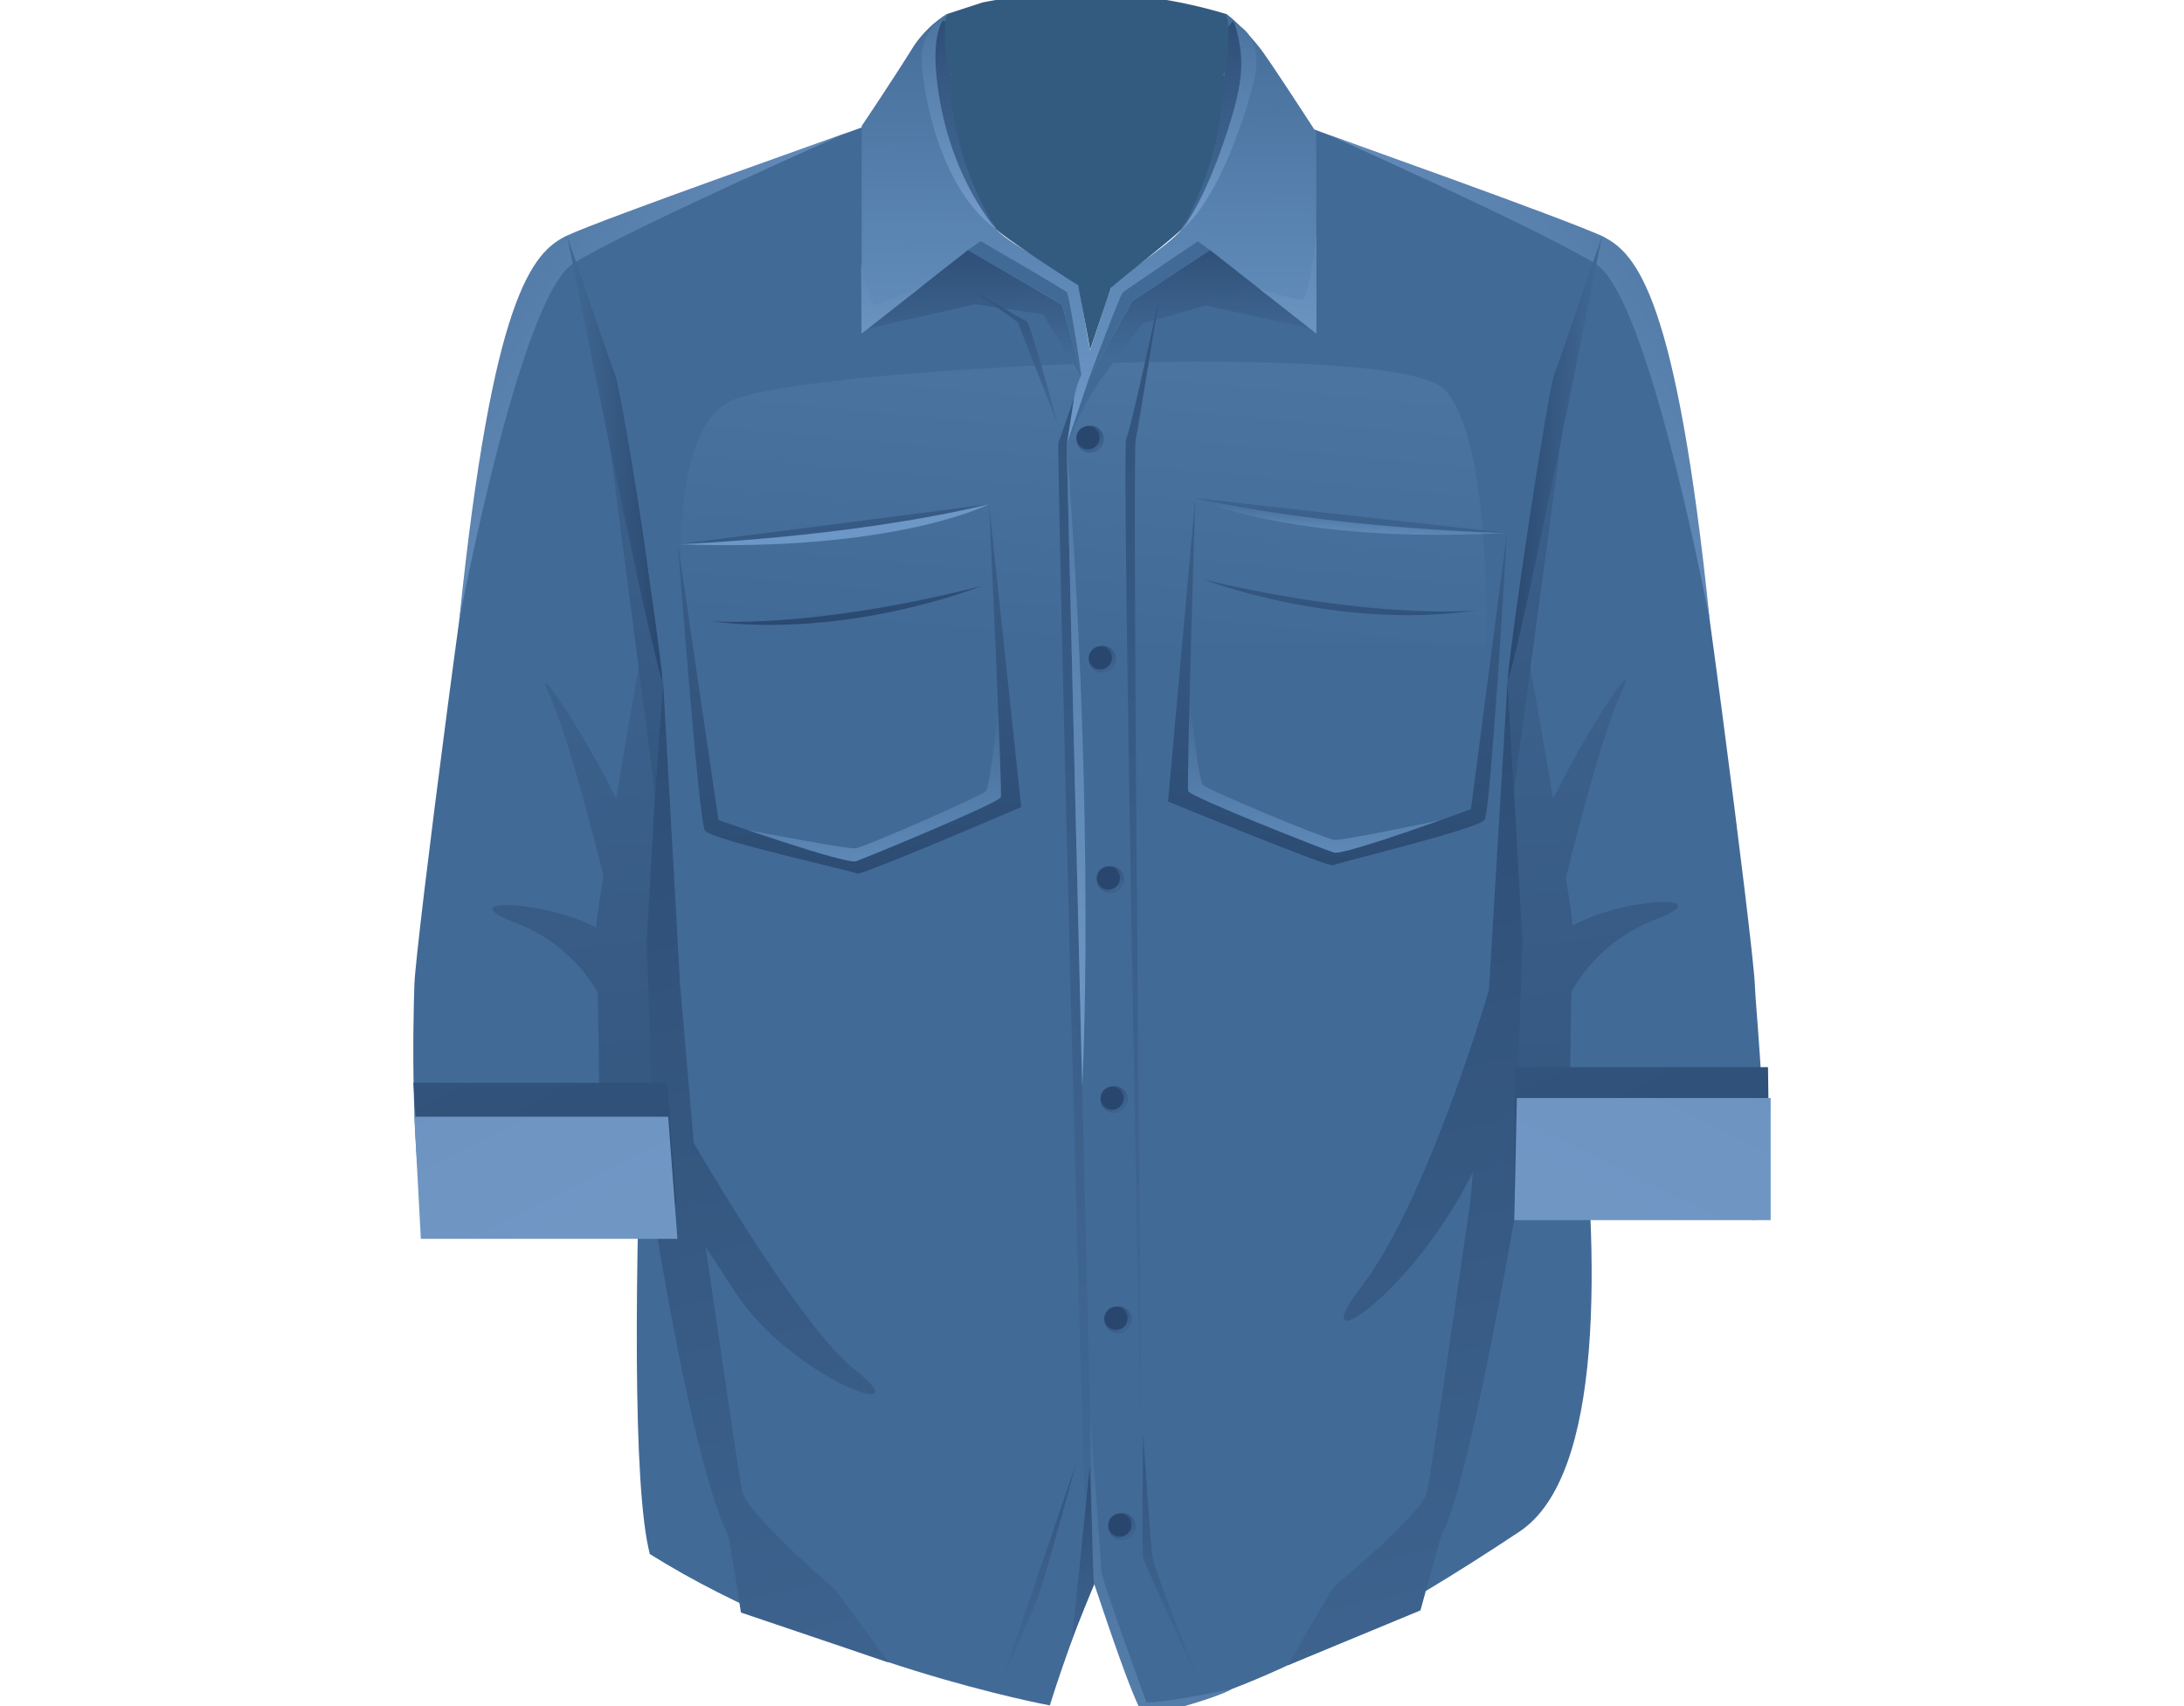 <svg id="Layer_1" data-name="Layer 1" xmlns="http://www.w3.org/2000/svg" xmlns:xlink="http://www.w3.org/1999/xlink" viewBox="0 0 512 400"><defs><style>.cls-1{fill:#426a96;}.cls-2{fill:url(#Áåçûìÿííûé_ãðàäèåíò_71);}.cls-3{fill:url(#Áåçûìÿííûé_ãðàäèåíò_71-2);}.cls-4{fill:url(#Áåçûìÿííûé_ãðàäèåíò_69);}.cls-5{fill:url(#Áåçûìÿííûé_ãðàäèåíò_71-3);}.cls-6{fill:#29476e;}.cls-7{fill:url(#Áåçûìÿííûé_ãðàäèåíò_71-4);}.cls-8{fill:url(#Áåçûìÿííûé_ãðàäèåíò_71-5);}.cls-9{fill:url(#Áåçûìÿííûé_ãðàäèåíò_71-6);}.cls-10{fill:url(#Áåçûìÿííûé_ãðàäèåíò_71-7);}.cls-11{fill:url(#Áåçûìÿííûé_ãðàäèåíò_71-8);}.cls-12{fill:url(#Áåçûìÿííûé_ãðàäèåíò_80);}.cls-13{fill:url(#Áåçûìÿííûé_ãðàäèåíò_71-9);}.cls-14{fill:url(#Áåçûìÿííûé_ãðàäèåíò_73);}.cls-15{fill:url(#Áåçûìÿííûé_ãðàäèåíò_80-2);}.cls-16{fill:url(#Áåçûìÿííûé_ãðàäèåíò_73-2);}.cls-17{fill:url(#Áåçûìÿííûé_ãðàäèåíò_69-2);}.cls-18{fill:url(#Áåçûìÿííûé_ãðàäèåíò_58);}.cls-19{fill:url(#Áåçûìÿííûé_ãðàäèåíò_58-2);}.cls-20{fill:url(#Áåçûìÿííûé_ãðàäèåíò_69-3);}.cls-21{fill:url(#Áåçûìÿííûé_ãðàäèåíò_58-3);}.cls-22{fill:url(#Áåçûìÿííûé_ãðàäèåíò_58-4);}.cls-23{fill:url(#Áåçûìÿííûé_ãðàäèåíò_73-3);}.cls-24{fill:url(#Áåçûìÿííûé_ãðàäèåíò_69-4);}.cls-25{fill:url(#Áåçûìÿííûé_ãðàäèåíò_69-5);}.cls-26{fill:url(#Áåçûìÿííûé_ãðàäèåíò_78);}.cls-27{fill:url(#Áåçûìÿííûé_ãðàäèåíò_78-2);}.cls-28{fill:url(#Áåçûìÿííûé_ãðàäèåíò_71-10);}.cls-29{fill:url(#Áåçûìÿííûé_ãðàäèåíò_74);}.cls-30{fill:url(#Áåçûìÿííûé_ãðàäèåíò_74-2);}.cls-31{fill:url(#Áåçûìÿííûé_ãðàäèåíò_71-11);}.cls-32{fill:url(#Áåçûìÿííûé_ãðàäèåíò_71-12);}.cls-33{fill:url(#Áåçûìÿííûé_ãðàäèåíò_74-3);}.cls-34{fill:url(#Áåçûìÿííûé_ãðàäèåíò_74-4);}.cls-35{fill:url(#Áåçûìÿííûé_ãðàäèåíò_74-5);}.cls-36{fill:url(#Áåçûìÿííûé_ãðàäèåíò_71-13);}.cls-37{fill:url(#Áåçûìÿííûé_ãðàäèåíò_71-14);}.cls-38{fill:url(#Áåçûìÿííûé_ãðàäèåíò_71-15);}.cls-39{fill:url(#Áåçûìÿííûé_ãðàäèåíò_74-6);}.cls-40{fill:url(#Áåçûìÿííûé_ãðàäèåíò_73-4);}.cls-41{fill:url(#Áåçûìÿííûé_ãðàäèåíò_73-5);}.cls-42{fill:url(#Áåçûìÿííûé_ãðàäèåíò_71-16);}.cls-43{fill:url(#Áåçûìÿííûé_ãðàäèåíò_71-17);}.cls-44{fill:url(#Áåçûìÿííûé_ãðàäèåíò_69-6);}.cls-45{fill:url(#Áåçûìÿííûé_ãðàäèåíò_58-5);}.cls-46{fill:url(#Áåçûìÿííûé_ãðàäèåíò_58-6);}.cls-47{fill:url(#Áåçûìÿííûé_ãðàäèåíò_69-7);}.cls-48{fill:url(#Áåçûìÿííûé_ãðàäèåíò_58-7);}.cls-49{fill:url(#Áåçûìÿííûé_ãðàäèåíò_71-18);}.cls-50{fill:url(#Áåçûìÿííûé_ãðàäèåíò_80-3);}.cls-51{fill:url(#Áåçûìÿííûé_ãðàäèåíò_71-19);}.cls-52{fill:url(#Áåçûìÿííûé_ãðàäèåíò_80-4);}.cls-53{fill:#335b7f;}</style><linearGradient id="Áåçûìÿííûé_ãðàäèåíò_71" x1="292.96" y1="112.65" x2="365.17" y2="450.51" gradientUnits="userSpaceOnUse"><stop offset="0" stop-color="#29476e"/><stop offset="0.04" stop-color="#2a4970"/><stop offset="1" stop-color="#426a96"/></linearGradient><linearGradient id="Áåçûìÿííûé_ãðàäèåíò_71-2" x1="134.37" y1="98.62" x2="213.63" y2="469.44" xlink:href="#Áåçûìÿííûé_ãðàäèåíò_71"/><linearGradient id="Áåçûìÿííûé_ãðàäèåíò_69" x1="252.6" y1="152.92" x2="280.78" y2="-152.25" gradientUnits="userSpaceOnUse"><stop offset="0" stop-color="#426a96"/><stop offset="0.81" stop-color="#638ebc"/><stop offset="1" stop-color="#6c97c6"/></linearGradient><linearGradient id="Áåçûìÿííûé_ãðàäèåíò_71-3" x1="252.24" y1="98.6" x2="258.35" y2="106.58" xlink:href="#Áåçûìÿííûé_ãðàäèåíò_71"/><linearGradient id="Áåçûìÿííûé_ãðàäèåíò_71-4" x1="255.12" y1="150.22" x2="261.23" y2="158.2" xlink:href="#Áåçûìÿííûé_ãðàäèåíò_71"/><linearGradient id="Áåçûìÿííûé_ãðàäèåíò_71-5" x1="257.01" y1="201.83" x2="263.12" y2="209.81" xlink:href="#Áåçûìÿííûé_ãðàäèåíò_71"/><linearGradient id="Áåçûìÿííûé_ãðàäèåíò_71-6" x1="257.89" y1="253.45" x2="264" y2="261.43" xlink:href="#Áåçûìÿííûé_ãðàäèåíò_71"/><linearGradient id="Áåçûìÿííûé_ãðàäèåíò_71-7" x1="258.78" y1="305.06" x2="264.89" y2="313.04" xlink:href="#Áåçûìÿííûé_ãðàäèåíò_71"/><linearGradient id="Áåçûìÿííûé_ãðàäèåíò_71-8" x1="259.7" y1="353.54" x2="265.81" y2="361.52" xlink:href="#Áåçûìÿííûé_ãðàäèåíò_71"/><linearGradient id="Áåçûìÿííûé_ãðàäèåíò_80" x1="268.71" y1="154.52" x2="417.31" y2="42.49" gradientUnits="userSpaceOnUse"><stop offset="0" stop-color="#7299c7"/><stop offset="0.3" stop-color="#6f96c3"/><stop offset="0.57" stop-color="#648bb9"/><stop offset="0.83" stop-color="#527aa6"/><stop offset="1" stop-color="#426a96"/></linearGradient><linearGradient id="Áåçûìÿííûé_ãðàäèåíò_71-9" x1="2807.87" y1="99.21" x2="2827.58" y2="99.21" gradientTransform="matrix(-1, 0, 0, 1, 2960.54, 0)" xlink:href="#Áåçûìÿííûé_ãðàäèåíò_71"/><linearGradient id="Áåçûìÿííûé_ãðàäèåíò_73" x1="353.33" y1="52.73" x2="396.71" y2="449.75" gradientUnits="userSpaceOnUse"><stop offset="0" stop-color="#426a96"/><stop offset="0.96" stop-color="#2a4970"/><stop offset="1" stop-color="#29476e"/></linearGradient><linearGradient id="Áåçûìÿííûé_ãðàäèåíò_80-2" x1="2761.78" y1="155.73" x2="2913.11" y2="41.64" gradientTransform="matrix(-1, 0, 0, 1, 3003.97, 0)" xlink:href="#Áåçûìÿííûé_ãðàäèåíò_80"/><linearGradient id="Áåçûìÿííûé_ãðàäèåíò_73-2" x1="121.18" y1="57.28" x2="163.81" y2="447.35" xlink:href="#Áåçûìÿííûé_ãðàäèåíò_73"/><linearGradient id="Áåçûìÿííûé_ãðàäèåíò_69-2" x1="630.54" y1="219.89" x2="630.54" y2="268.77" gradientTransform="matrix(-1, -0.05, -0.05, 1, 952.53, -22.57)" xlink:href="#Áåçûìÿííûé_ãðàäèåíò_69"/><linearGradient id="Áåçûìÿííûé_ãðàäèåíò_58" x1="631.03" y1="121.9" x2="628.51" y2="276.81" gradientTransform="matrix(-1, -0.05, -0.05, 1, 952.53, -22.57)" xlink:href="#Áåçûìÿííûé_ãðàäèåíò_73"/><linearGradient id="Áåçûìÿííûé_ãðàäèåíò_58-2" x1="395.39" y1="161.87" x2="393.14" y2="215.77" gradientTransform="translate(-69.2 -72.67) rotate(2.77)" xlink:href="#Áåçûìÿííûé_ãðàäèåíò_73"/><linearGradient id="Áåçûìÿííûé_ãðàäèåíò_69-3" x1="394.85" y1="172.48" x2="394.85" y2="180.93" gradientTransform="translate(-69.2 -72.67) rotate(2.77)" xlink:href="#Áåçûìÿííûé_ãðàäèåíò_69"/><linearGradient id="Áåçûìÿííûé_ãðàäèåíò_58-3" x1="392.28" y1="165.28" x2="393.88" y2="213.35" gradientTransform="translate(-69.2 -72.67) rotate(2.77)" xlink:href="#Áåçûìÿííûé_ãðàäèåíò_73"/><linearGradient id="Áåçûìÿííûé_ãðàäèåíò_58-4" x1="278.3" y1="82.89" x2="277.14" y2="49.48" xlink:href="#Áåçûìÿííûé_ãðàäèåíò_73"/><linearGradient id="Áåçûìÿííûé_ãðàäèåíò_73-3" x1="228.46" y1="84.63" x2="227.29" y2="51.22" xlink:href="#Áåçûìÿííûé_ãðàäèåíò_73"/><linearGradient id="Áåçûìÿííûé_ãðàäèåíò_69-4" x1="229.74" y1="-4.99" x2="228.74" y2="97.74" xlink:href="#Áåçûìÿííûé_ãðàäèåíò_69"/><linearGradient id="Áåçûìÿííûé_ãðàäèåíò_69-5" x1="280.25" y1="-4.5" x2="279.26" y2="98.23" xlink:href="#Áåçûìÿííûé_ãðàäèåíò_69"/><linearGradient id="Áåçûìÿííûé_ãðàäèåíò_78" x1="284.1" y1="66.64" x2="284.1" y2="-5.17" gradientUnits="userSpaceOnUse"><stop offset="0" stop-color="#426a96"/><stop offset="0.31" stop-color="#3f6691"/><stop offset="0.64" stop-color="#375a84"/><stop offset="1" stop-color="#29476e"/><stop offset="1" stop-color="#29476e"/></linearGradient><linearGradient id="Áåçûìÿííûé_ãðàäèåíò_78-2" x1="226.33" y1="66.64" x2="226.33" y2="-5.17" xlink:href="#Áåçûìÿííûé_ãðàäèåíò_78"/><linearGradient id="Áåçûìÿííûé_ãðàäèåíò_71-10" x1="238.98" y1="-107.71" x2="260.24" y2="390.65" xlink:href="#Áåçûìÿííûé_ãðàäèåíò_71"/><linearGradient id="Áåçûìÿííûé_ãðàäèåíò_74" x1="303.07" y1="-3.27" x2="301.71" y2="88.34" gradientUnits="userSpaceOnUse"><stop offset="0" stop-color="#426a96"/><stop offset="0.79" stop-color="#678fbc"/><stop offset="1" stop-color="#7299c7"/></linearGradient><linearGradient id="Áåçûìÿííûé_ãðàäèåíò_74-2" x1="209.6" y1="21.76" x2="208.66" y2="85.41" xlink:href="#Áåçûìÿííûé_ãðàäèåíò_74"/><linearGradient id="Áåçûìÿííûé_ãðàäèåíò_71-11" x1="263.78" y1="-64.78" x2="272.76" y2="352.85" xlink:href="#Áåçûìÿííûé_ãðàäèåíò_71"/><linearGradient id="Áåçûìÿííûé_ãðàäèåíò_71-12" x1="236.52" y1="51.06" x2="237.57" y2="99.75" xlink:href="#Áåçûìÿííûé_ãðàäèåíò_71"/><linearGradient id="Áåçûìÿííûé_ãðàäèåíò_74-3" x1="249.7" y1="33.21" x2="254.42" y2="252.96" xlink:href="#Áåçûìÿííûé_ãðàäèåíò_74"/><linearGradient id="Áåçûìÿííûé_ãðàäèåíò_74-4" x1="290.3" y1="-7.18" x2="283.98" y2="51.17" xlink:href="#Áåçûìÿííûé_ãðàäèåíò_74"/><linearGradient id="Áåçûìÿííûé_ãðàäèåíò_74-5" x1="229.35" y1="-8.59" x2="223.08" y2="49.3" xlink:href="#Áåçûìÿííûé_ãðàäèåíò_74"/><linearGradient id="Áåçûìÿííûé_ãðàäèåíò_71-13" x1="247.27" y1="335.16" x2="260.07" y2="395.06" xlink:href="#Áåçûìÿííûé_ãðàäèåíò_71"/><linearGradient id="Áåçûìÿííûé_ãðàäèåíò_71-14" x1="271.07" y1="292.29" x2="275.69" y2="400.48" xlink:href="#Áåçûìÿííûé_ãðàäèåíò_71"/><linearGradient id="Áåçûìÿííûé_ãðàäèåíò_71-15" x1="241.03" y1="307.25" x2="244.85" y2="396.8" xlink:href="#Áåçûìÿííûé_ãðàäèåíò_71"/><linearGradient id="Áåçûìÿííûé_ãðàäèåíò_74-6" x1="283.72" y1="310.2" x2="237.69" y2="525.01" xlink:href="#Áåçûìÿííûé_ãðàäèåíò_74"/><linearGradient id="Áåçûìÿííûé_ãðàäèåíò_73-4" x1="349.56" y1="32.16" x2="379.23" y2="303.75" xlink:href="#Áåçûìÿííûé_ãðàäèåíò_73"/><linearGradient id="Áåçûìÿííûé_ãðàäèåíò_73-5" x1="2870.84" y1="32.99" x2="2900.47" y2="304.12" gradientTransform="matrix(-1, 0, 0, 1, 3029.94, 0)" xlink:href="#Áåçûìÿííûé_ãðàäèåíò_73"/><linearGradient id="Áåçûìÿííûé_ãðàäèåíò_71-16" x1="353.43" y1="107.41" x2="375.55" y2="107.41" xlink:href="#Áåçûìÿííûé_ãðàäèåíò_71"/><linearGradient id="Áåçûìÿííûé_ãðàäèåíò_71-17" x1="2848.62" y1="107.49" x2="2871.03" y2="107.49" gradientTransform="matrix(-1, 0, 0, 1, 3003.97, 0)" xlink:href="#Áåçûìÿííûé_ãðàäèåíò_71"/><linearGradient id="Áåçûìÿííûé_ãðàäèåíò_69-6" x1="-1788.34" y1="91.34" x2="-1788.34" y2="140.21" gradientTransform="translate(1979.44 -38.28) rotate(-3.71)" xlink:href="#Áåçûìÿííûé_ãðàäèåíò_69"/><linearGradient id="Áåçûìÿííûé_ãðàäèåíò_58-5" x1="-1787.85" y1="-6.66" x2="-1790.38" y2="148.25" gradientTransform="translate(1979.44 -38.28) rotate(-3.71)" xlink:href="#Áåçûìÿííûé_ãðàäèåíò_73"/><linearGradient id="Áåçûìÿííûé_ãðàäèåíò_58-6" x1="2813.65" y1="35.75" x2="2811.41" y2="89.63" gradientTransform="matrix(-1, 0.06, 0.06, 1, 2999.74, -104.97)" xlink:href="#Áåçûìÿííûé_ãðàäèåíò_73"/><linearGradient id="Áåçûìÿííûé_ãðàäèåíò_69-7" x1="2813.23" y1="43.78" x2="2813.23" y2="52.22" gradientTransform="matrix(-1, 0.06, 0.06, 1, 2999.74, -104.97)" xlink:href="#Áåçûìÿííûé_ãðàäèåíò_69"/><linearGradient id="Áåçûìÿííûé_ãðàäèåíò_58-7" x1="2810.66" y1="36.58" x2="2812.25" y2="84.64" gradientTransform="matrix(-1, 0.06, 0.06, 1, 2999.74, -104.97)" xlink:href="#Áåçûìÿííûé_ãðàäèåíò_73"/><linearGradient id="Áåçûìÿííûé_ãðàäèåíò_71-18" x1="-3091.58" y1="355.37" x2="-2927.67" y2="25.72" gradientTransform="matrix(-1, 0, 0, 1, -2661.68, 0)" xlink:href="#Áåçûìÿííûé_ãðàäèåíò_71"/><linearGradient id="Áåçûìÿííûé_ãðàäèåíò_80-3" x1="340.33" y1="362.3" x2="503.82" y2="33.5" xlink:href="#Áåçûìÿííûé_ãðàäèåíò_80"/><linearGradient id="Áåçûìÿííûé_ãðàäèåíò_71-19" x1="-2834.92" y1="359.8" x2="-2669.3" y2="26.7" gradientTransform="matrix(-1, 0, 0, 1, -2661.68, 0)" xlink:href="#Áåçûìÿííûé_ãðàäèåíò_71"/><linearGradient id="Áåçûìÿííûé_ãðàäèåíò_80-4" x1="-2834.95" y1="367.87" x2="-2669.32" y2="34.77" gradientTransform="matrix(-1, 0, 0, 1, -2661.68, 0)" xlink:href="#Áåçûìÿííûé_ãðàäèåíò_80"/></defs><path class="cls-1" d="M375.55,55.35C373.64,54.55,293.6,25,293.6,25l-8.88,27.76S263.58,64.56,255.26,85C248,63.31,226,52.43,226,52.43L216.08,25C202.17,29.4,133,55.35,133,55.35l22.11,104s-11,173.28-2.77,205c41,25.69,93.77,35.49,93.77,35.49s4.73-15.37,10.45-28.5c6.77,18.36,11.28,30.15,11.28,30.15s24.32.26,88.4-42.42c39.32-26.2-2.31-200.91-2.31-200.91Z"/><path class="cls-2" d="M353.43,159.48l-4.33,71.7s0,.43-.1,1.21c-4.35,14.29-16.62,52-29.86,69.28-14.2,18.52,11.4,2.87,26.17-26.86-.38,4.31-.64,7.2-.67,7.37-.44,2.54-8.65,60.21-10.09,67.57-1,5.16-21.93,22.28-21.93,22.28l-10.75,18.43L333,377.56s4.73-17.23,4.81-17.37c6.84-12.06,18.52-82,18.52-82l4.49-56.06Z"/><path class="cls-3" d="M174,349.66c-1.09-5.57-6-39.87-8.6-57.39,1.78,2.71,4,6.18,6.93,10.64,13.17,20.32,44.9,31.53,28,18.15-11.24-8.9-30.73-41.2-37.68-53.07-1.32-15.1-3.2-36.9-3.2-36.9l-4-71.38L147.69,222l4.48,56.06s9.59,63.8,18.53,82c.32.67,3,18,3,18L208.4,389.8l-12.52-17S175,354.82,174,349.66Z"/><path class="cls-4" d="M160.91,151.05s-6.78-49.48,10.82-57.24,155.69-14.47,166.92-2.48,9.72,59.72,9.72,59.72Z"/><path class="cls-5" d="M257.84,100.73a3.1,3.1,0,0,1,0,4.46,3.22,3.22,0,0,1-4.53,0,3.12,3.12,0,0,1,0-4.46A3.24,3.24,0,0,1,257.84,100.73Z"/><path class="cls-6" d="M257.78,102.59a2.71,2.71,0,1,1-2.7-2.67A2.68,2.68,0,0,1,257.78,102.59Z"/><path class="cls-7" d="M260.73,152.35a3.12,3.12,0,0,1,0,4.46,3.25,3.25,0,0,1-4.54,0,3.12,3.12,0,0,1,0-4.46A3.24,3.24,0,0,1,260.73,152.35Z"/><path class="cls-6" d="M260.66,154.2a2.7,2.7,0,1,1-2.7-2.66A2.68,2.68,0,0,1,260.66,154.2Z"/><path class="cls-8" d="M262.61,204a3.12,3.12,0,0,1,0,4.46,3.22,3.22,0,0,1-4.53,0,3.12,3.12,0,0,1,0-4.46A3.24,3.24,0,0,1,262.61,204Z"/><path class="cls-6" d="M262.55,205.82a2.71,2.71,0,1,1-2.71-2.67A2.68,2.68,0,0,1,262.55,205.82Z"/><path class="cls-9" d="M263.5,255.58a3.12,3.12,0,0,1,0,4.46,3.25,3.25,0,0,1-4.54,0,3.12,3.12,0,0,1,0-4.46A3.24,3.24,0,0,1,263.5,255.58Z"/><path class="cls-6" d="M263.43,257.43a2.7,2.7,0,1,1-2.7-2.66A2.68,2.68,0,0,1,263.43,257.43Z"/><path class="cls-10" d="M264.38,307.19a3.12,3.12,0,0,1,0,4.46,3.22,3.22,0,0,1-4.53,0,3.12,3.12,0,0,1,0-4.46A3.24,3.24,0,0,1,264.38,307.19Z"/><path class="cls-6" d="M264.32,309.05a2.71,2.71,0,1,1-2.7-2.67A2.68,2.68,0,0,1,264.32,309.05Z"/><path class="cls-11" d="M265.31,355.67a3.12,3.12,0,0,1,0,4.46,3.25,3.25,0,0,1-4.54,0,3.12,3.12,0,0,1,0-4.46A3.25,3.25,0,0,1,265.31,355.67Z"/><path class="cls-6" d="M265.24,357.52a2.71,2.71,0,1,1-2.7-2.66A2.69,2.69,0,0,1,265.24,357.52Z"/><path class="cls-1" d="M375.55,55.35s11.52,5.5,16.84,33.95,18.63,132.2,19,141.49,4,39,0,55.28L355,274.88s3.21-52.09,4.36-55.15-3-77.19-3-77.19Z"/><path class="cls-12" d="M311.3,31.54s56.06,19.92,64.25,23.81,17.5,14.36,25.31,90.41c0,0-14.18-76-26.75-83.86S311.3,31.54,311.3,31.54Z"/><path class="cls-13" d="M133,55.44s16.57,81.86,19.23,87.18-6.65-51.19-8-54.52S133,55.44,133,55.44Z"/><path class="cls-14" d="M368.7,217c-.19-1.9-.78-5.92-1.61-11.16,3.63-14.54,9.12-35.17,13-43.52,4.57-10-8,8.6-16,25-3.52-20.91-7.73-44.74-7.73-44.74l-2.89,16.94,3.46,61.59L355,274.88l12.81,1.25s.28-26.37.58-43.6a38,38,0,0,1,19.37-16.81C404.15,209.47,380.85,210.26,368.7,217Z"/><path class="cls-1" d="M132.94,55.26s-11.52,5.5-16.84,33.95S97.48,221.41,97.15,230.7s-1,42,3,58.23l53.31-14.14s-3.2-52.09-4.35-55.15,3-77.19,3-77.19Z"/><path class="cls-15" d="M198.26,31.23s-57.13,20.14-65.32,24-17.49,14.36-25.31,90.41c0,0,14.19-76,26.76-83.86S198.26,31.23,198.26,31.23Z"/><path class="cls-16" d="M155.07,159.38l-2.9-16.93s-4.21,23.86-7.73,44.78c-8-16.21-20.1-34-15.6-24.22,3.72,8.12,9,27.81,12.63,42.26-1,6.1-1.62,10.62-1.72,12.2-12.27-6.49-34.83-7.18-18.61-1a37.93,37.93,0,0,1,19,16.18c.3,17.23.58,43.39.58,43.39l12.8-1.25L151.61,221Z"/><path class="cls-17" d="M345.21,190.82c-1.18.43-31.34,10.71-32.57,10.65S277.86,188.18,277.08,187s1.78-22.8,1.78-22.8S280.94,182.78,282,184s28.58,12.66,30.82,12.93S346.4,190.39,345.21,190.82Z"/><path class="cls-18" d="M280.21,116.77s-2.09,67.39-1.65,68.72,31.7,13.63,34.15,14.4,32.13-10.18,32.13-10.18L353.28,125s-3.8,65-5.24,67.2-34.61,10.06-35.47,10.67-38.74-14.95-38.74-14.95Z"/><path class="cls-19" d="M280.21,116.77s35.07,4,73.07,8.18C353.28,125,309.57,123.7,280.21,116.77Z"/><path class="cls-20" d="M280.21,116.77s22.23,10.9,73.07,8.18C353.28,125,314.3,124.31,280.21,116.77Z"/><path class="cls-21" d="M282.21,135.89s31.26,12,64,7.2C346.19,143.09,323,145.55,282.21,135.89Z"/><path class="cls-22" d="M250.07,104.23s3.77-9.77,8.93-16.56,8.73-11.8,8.73-11.8l15-4.25L307.07,77l-4-32.63L264.11,68.08,253.9,89.3Z"/><polygon class="cls-23" points="253.39 88.13 249.43 68.91 226 52.43 203.38 77.06 228.62 71.33 244.54 73.71 253.39 88.13"/><path class="cls-24" d="M252.73,66.85c-1-2.34-18.2-10.29-19.86-14.06s-11.31-21.33-11-49.45a26.24,26.24,0,0,0-7.7,7.53C209.33,18.66,202,29.55,202,29.55V78.18l24.93-19.57,22.06,12.85,5,17.84c.77-1.2,1.56-2.51,2.41-3.78C254.86,80.61,253.63,69,252.73,66.85Z"/><path class="cls-25" d="M287.64,3.34a51.24,51.24,0,0,1,8.21,8.56c3.23,4.48,12.73,19.17,12.73,19.17V78.18L283.65,58.61l-18.2,12L255.34,88.56l-5.27,15.67s1.33-11.71,3-15.34,6.4-19,7.4-21.38,15.54-11,17.2-14.72S288,31.46,287.64,3.34Z"/><path class="cls-26" d="M277,53.79c1.3-2.47,10.28-21.18,10.65-47.24L289,5s4.57,4.52.36,20.47S279.7,51,277,53.79Z"/><path class="cls-27" d="M233.57,53.79c-3.37-5-12.14-31.33-11.68-48.76l-1.42-.26a15.34,15.34,0,0,0-1.36,7.45C219.52,25,223.6,42.24,233.57,53.79Z"/><path class="cls-28" d="M251.8,93.28l-1.73,11,6.45,267.15s-1-5.12-1.87-13.52-6.87-247.95-6.54-254Z"/><path class="cls-29" d="M295.3,67.75l13.28,10.43V54.76S307,70.18,305.29,70.28,295.3,67.75,295.3,67.75Z"/><path class="cls-30" d="M201.86,61.9,202,78.18l14.13-11.09s-10.19,4.62-11.18,4.29S201.86,61.9,201.86,61.9Z"/><path class="cls-31" d="M271.72,70S265.11,100.64,264,103s3.81,253.4,3.81,253.4-2.47-250-1.56-253.4C266.7,101.27,271.72,70,271.72,70Z"/><path class="cls-32" d="M248.11,99.92s-9.18-23.55-9.43-24.18S226.33,67,226.33,67s13.47,8,14.34,8.35S248.11,99.92,248.11,99.92Z"/><path class="cls-33" d="M250.07,104.23l3.63,150.54S257,195.54,250.07,104.23Z"/><path class="cls-34" d="M290.51,20.52c-1,5.91-7.19,25.48-13.49,33.27,0,0,8.85-5.69,16.58-33.27,3.55-12.64-4.2-15-4.2-15A30.25,30.25,0,0,1,290.51,20.52Z"/><path class="cls-35" d="M233.57,53.79S222.49,41.46,219.77,20c-1.92-15.09,2.72-16.67,2.72-16.67a11.17,11.17,0,0,0-6.41,10.07C216.12,20.91,220.11,44.17,233.57,53.79Z"/><path class="cls-1" d="M255.34,88.56l10.11-17.93,18.2-12-2.83-2.07s-16.83,11.34-17.58,12S255.34,88.56,255.34,88.56Z"/><path class="cls-1" d="M226.88,58.61l3-2.07s19.66,11.34,20.24,12,3.32,18.88,3.32,18.88l-4.45-16Z"/><polygon class="cls-36" points="251.38 383.88 256.52 371.38 255.46 344 251.38 383.88"/><path class="cls-37" d="M281.77,396s-10.95-27.1-11.54-30.75S268,336.18,268,336.18s-.35,28.24,0,29.24S281.77,396,281.77,396Z"/><path class="cls-38" d="M235,393.73,252.31,343s-7.18,26.43-8.67,30.59S235,393.73,235,393.73Z"/><path class="cls-39" d="M268.72,399s-10.53-28.91-10.53-30.63S255.57,332,255.57,332s.48,38.09.95,39.36,7.31,22.29,10.42,28.66a3.94,3.94,0,0,0,.86,1.49c2.92,1.13,18.81-4,21-5.52C288.81,396,270.05,399.83,268.72,399Z"/><polygon class="cls-40" points="354.89 185.48 367.5 91.86 353.43 159.47 354.89 185.48"/><polygon class="cls-41" points="153.57 186.03 141.38 92.61 155.45 160.22 153.57 186.03"/><path class="cls-42" d="M375.55,55.35s-19.46,98.81-22.12,104.13C354.81,144.62,363,91.35,364.3,88S375.55,55.35,375.55,55.35Z"/><path class="cls-43" d="M132.94,55.26s19.75,99.14,22.41,104.45c-1.38-14.85-9.83-68.46-11.16-71.78S132.94,55.26,132.94,55.26Z"/><path class="cls-44" d="M168.07,193.34c1.19.41,31.52,10.19,32.75,10.11s34.56-13.86,35.31-15S234,165.63,234,165.63s-1.77,18.61-2.86,19.82-28.36,13.13-30.59,13.44S166.88,192.92,168.07,193.34Z"/><path class="cls-45" d="M231.86,118.22s3.18,67.35,2.77,68.69-31.47,14.14-33.91,15-32.29-9.65-32.29-9.65l-9.5-64.62s4.86,64.92,6.34,67.11S200,204.2,200.91,204.8s38.49-15.58,38.49-15.58Z"/><path class="cls-46" d="M231.86,118.22s-35,4.54-72.93,9.38C158.93,127.6,202.61,125.64,231.86,118.22Z"/><path class="cls-47" d="M231.86,118.22s-22.05,11.27-72.93,9.38C158.93,127.6,197.89,126.32,231.86,118.22Z"/><path class="cls-48" d="M230.16,137.38s-31,12.5-63.85,8.24C166.31,145.62,189.52,147.7,230.16,137.38Z"/><path class="cls-49" d="M414.48,250.2H355v28.64l59.85.3Q414.65,264.68,414.48,250.2Z"/><path class="cls-50" d="M355.6,257.43h59.5v28.64H355Q355.28,271.76,355.6,257.43Z"/><path class="cls-51" d="M156.4,253.85H96.9q1,14.32,2.06,28.65h59.62Q157.48,268.17,156.4,253.85Z"/><path class="cls-52" d="M156.64,261.81H97.13l1.53,28.64h60.15Z"/><path class="cls-53" d="M230.35.57a120.06,120.06,0,0,1,42.24-.72,117.35,117.35,0,0,1,15.05,3.49A40.79,40.79,0,0,1,287,17.53q-9.83-.27-19.89-.38-22.83-.24-44.52.38a35.59,35.59,0,0,1-.89-5,35.85,35.85,0,0,1,.2-9.2"/><path class="cls-53" d="M222.59,17.53A133.86,133.86,0,0,1,245.05,14,135.77,135.77,0,0,1,287,17.53a77.06,77.06,0,0,1-1.87,15.19A78,78,0,0,1,277,53.79c-4.13,3.81-13.8,11.17-16.56,13.72,0,0-4.63,13.75-4.88,14.51-1.73-9.78-2.85-15.17-2.85-15.17.4.29-15-9.51-19.16-13.06a74.74,74.74,0,0,1-11-36.26Z"/></svg>
